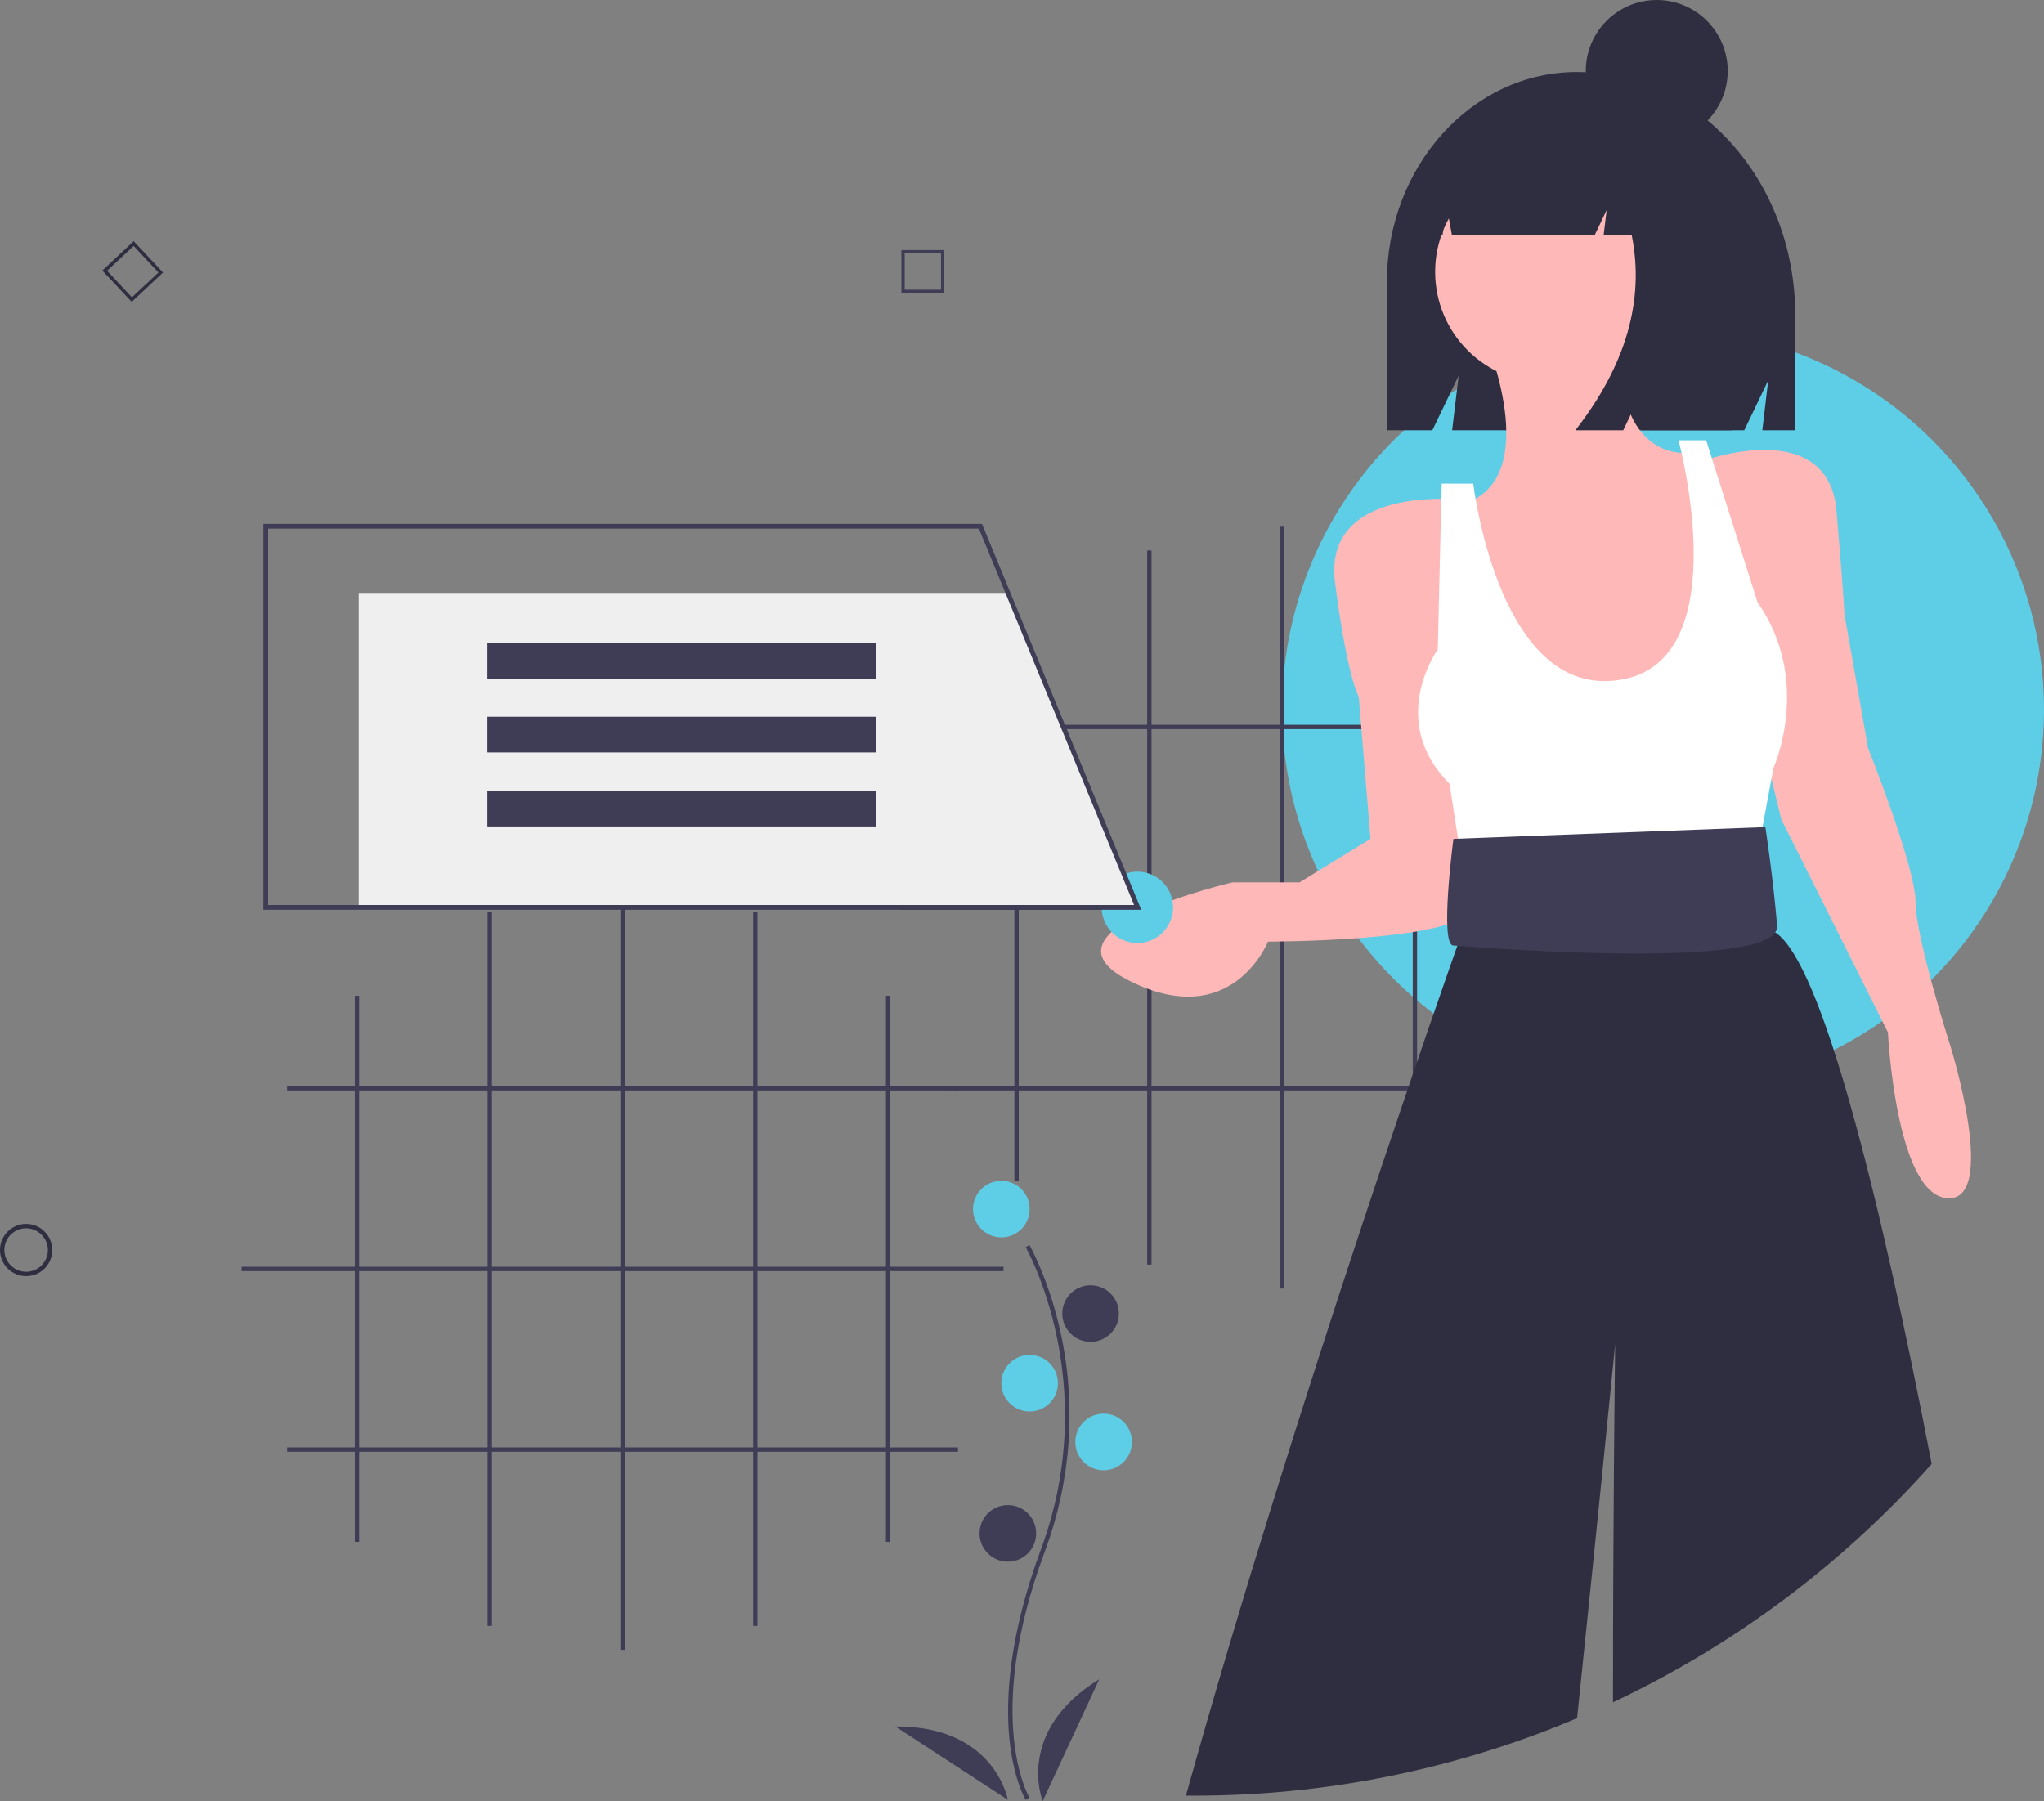 <?xml version="1.0" encoding="utf-8"?>
<!-- Generator: Adobe Illustrator 24.1.1, SVG Export Plug-In . SVG Version: 6.00 Build 0)  -->
<svg version="1.1" id="e28f841e-1350-4768-a008-2029cc8c67c6"
	 xmlns="http://www.w3.org/2000/svg" xmlns:xlink="http://www.w3.org/1999/xlink" x="0px" y="0px" viewBox="0 0 939 827.5"
	 style="enable-background:new 0 0 939 827.5;" xml:space="preserve">
<rect x="0" y="0" width="939" height="827.5" fill="#808080" stroke="none"/>
<style type="text/css">
	.st0{fill:#3F3D56;}
	.st1{fill:#5ECEE7;}
	.st2{fill:#2F2E41;}
	.st3{fill:#FFB8B8;}
	.st4{fill:#FFFFFF;}
	.st5{fill:#EFEFEF;}
</style>
<path class="st0" d="M471.2,827c-0.2-0.4-5.6-9.4-7.5-28.2c-1.7-17.2-0.6-46.2,14.4-86.7c28.5-76.7-6.6-138.5-6.9-139.1l1.7-1
	c0.1,0.2,9.1,15.9,14.5,41c7.1,33.3,4.5,67.9-7.4,99.8c-28.5,76.5-7.3,112.8-7.1,113.1L471.2,827z"/>
<circle class="st1" cx="460" cy="555.5" r="13"/>
<circle class="st0" cx="501" cy="603.5" r="13"/>
<circle class="st1" cx="473" cy="635.5" r="13"/>
<circle class="st1" cx="507" cy="662.5" r="13"/>
<circle class="st0" cx="463" cy="704.5" r="13"/>
<path class="st0" d="M479,827.5c0,0-13-32,26-56L479,827.5z"/>
<path class="st0" d="M463,826.9c0,0-5.9-34-51.7-33.7L463,826.9z"/>
<rect x="163" y="457.5" class="st0" width="2" height="250.9"/>
<rect x="224" y="418.9" class="st0" width="2" height="328.1"/>
<rect x="285" y="408" class="st0" width="2" height="350"/>
<rect x="346" y="418.9" class="st0" width="2" height="328.1"/>
<rect x="407" y="457.5" class="st0" width="2" height="250.9"/>
<rect x="131.9" y="499" class="st0" width="308.2" height="2"/>
<rect x="111" y="582" class="st0" width="350" height="2"/>
<rect x="131.9" y="665" class="st0" width="308.2" height="2"/>
<circle class="st1" cx="764" cy="326" r="175"/>
<rect x="466" y="291.5" class="st0" width="2" height="250.9"/>
<rect x="527" y="252.9" class="st0" width="2" height="328.1"/>
<rect x="588" y="242" class="st0" width="2" height="350"/>
<rect x="649" y="252.9" class="st0" width="2" height="328.1"/>
<rect x="710" y="291.5" class="st0" width="2" height="250.9"/>
<rect x="434.9" y="333" class="st0" width="308.2" height="2"/>
<rect x="414" y="416" class="st0" width="350" height="2"/>
<rect x="434.9" y="499" class="st0" width="308.2" height="2"/>
<path class="st2" d="M724.3,33.1L724.3,33.1c-48.1,0-87.2,43.3-87.2,96.7v67.9H658l12.1-25.1l-3,25.1h134.2l11-22.9l-2.7,22.9h15.1
	v-53.3C824.6,82.9,779.7,33.1,724.3,33.1z"/>
<path class="st3" d="M682.2,155.1c0,0,27.2,63.5-9.1,76.2L709.4,351l61.7-3.6l16.3-39.9l-3.6-59.9l-5.4-39.9c0,0-38.1,9.1-34.5-58
	L682.2,155.1z"/>
<path class="st3" d="M667.7,229.4c0,0-59.9-5.4-54.4,38.1s10.9,52.6,10.9,52.6l5.4,65.3l-32.6,20h-30.8c0,0-94.3,21.8-47.2,45.3
	s63.5-18.1,63.5-18.1s87.1,0,92.5-14.5S667.7,229.4,667.7,229.4z"/>
<path class="st3" d="M783.8,211.3c0,0,56.2-20,59.9,23.6s3.6,47.2,3.6,47.2l10.9,61.7c0,0,21.8,54.4,21.8,70.7s16.3,67.1,16.3,67.1
	s21.8,70.7-1.8,68.9s-27.2-76.2-27.2-76.2l-49-97.9l-14.5-59.9L783.8,211.3z"/>
<path class="st4" d="M676.8,222.2h-14.5l-1.8,76.2c0,0-23.6,32.6,5.4,61.7l7.3,47.2l132.4-5.4l9.1-49c0,0,18.1-39.9-7.3-76.2
	l-23.6-74.4h-12.7c0,0,29.4,108.4-32.6,110.6C687.7,314.7,676.8,222.2,676.8,222.2z"/>
<path class="st2" d="M887.4,672.6c-40.9,46-90.7,83.2-146.4,109.5c0-90.8,1-164.5,1-164.5s-7.7,77.9-17.5,171.8
	C668.7,813,608.7,825.1,548,825c-1.1,0-2.2,0-3.2,0c49.9-179.3,122.7-384.8,124.7-390.5c0,0,0-0.1,0-0.1l4.4-14.6l1.9-6.2l2-6.5
	l2.7-8.9l117.9-3.6l3.3,7.4l11.2,25.2c1,0.3,1.9,0.7,2.8,1.3C836.8,442.4,863.5,548.7,887.4,672.6z"/>
<path class="st0" d="M811,380l-143.3,5.4c0,0-6.5,49,0,49c1.8,0,150.5,12.7,148.7-9.1S811,380,811,380z"/>
<circle class="st3" cx="710.3" cy="124.9" r="51"/>
<path class="st2" d="M749.1,59.7c-8.8-11.3-21.7-18.4-36.1-18.4h-1.7c-33,0-59.7,29.9-59.7,66.7v0h11.1l1.8-13.6L667,108h65.6
	l5.5-11.5l-1.4,11.5h12.9c6,29.9-2.6,59.8-25.9,89.7h22l11-23l-2.7,23h41.9l8.2-52.9C804,105.2,781,71.6,749.1,59.7z"/>
<circle class="st2" cx="761.1" cy="32.6" r="32.6"/>
<ellipse transform="matrix(0.16 -0.987 0.987 0.16 27.409 865.974)" class="st1" cx="522.6" cy="416.9" rx="16.4" ry="16.4"/>
<polygon class="st5" points="522.6,416.9 164.8,416.9 164.8,272.4 462.4,272.4 "/>
<path class="st0" d="M524.3,418H121V240.7h330.1l0.3,0.7L524.3,418z M123.2,415.8H521l-71.3-172.9H123.2V415.8z"/>
<rect x="223.9" y="295.4" class="st0" width="178.4" height="16.4"/>
<rect x="223.9" y="329.3" class="st0" width="178.4" height="16.4"/>
<rect x="223.9" y="363.3" class="st0" width="178.4" height="16.4"/>
<path class="st2" d="M12,586.3c-6.6,0-12-5.4-12-12s5.4-12,12-12s12,5.4,12,12C24,581,18.6,586.3,12,586.3z M12,564.3
	c-5.5,0-10,4.5-10,10s4.5,10,10,10s10-4.5,10-10C22,568.8,17.5,564.4,12,564.3z"/>
<path class="st0" d="M433.8,134.6h-19.7v-19.7h19.7V134.6z M415.6,133.1h16.7v-16.7h-16.7V133.1z"/>
<path class="st2" d="M60.5,138.7L47,124.3l14.4-13.5l13.5,14.4L60.5,138.7z M49.2,124.4l11.4,12.2l12.2-11.4L61.4,113L49.2,124.4z"
	/>
</svg>
